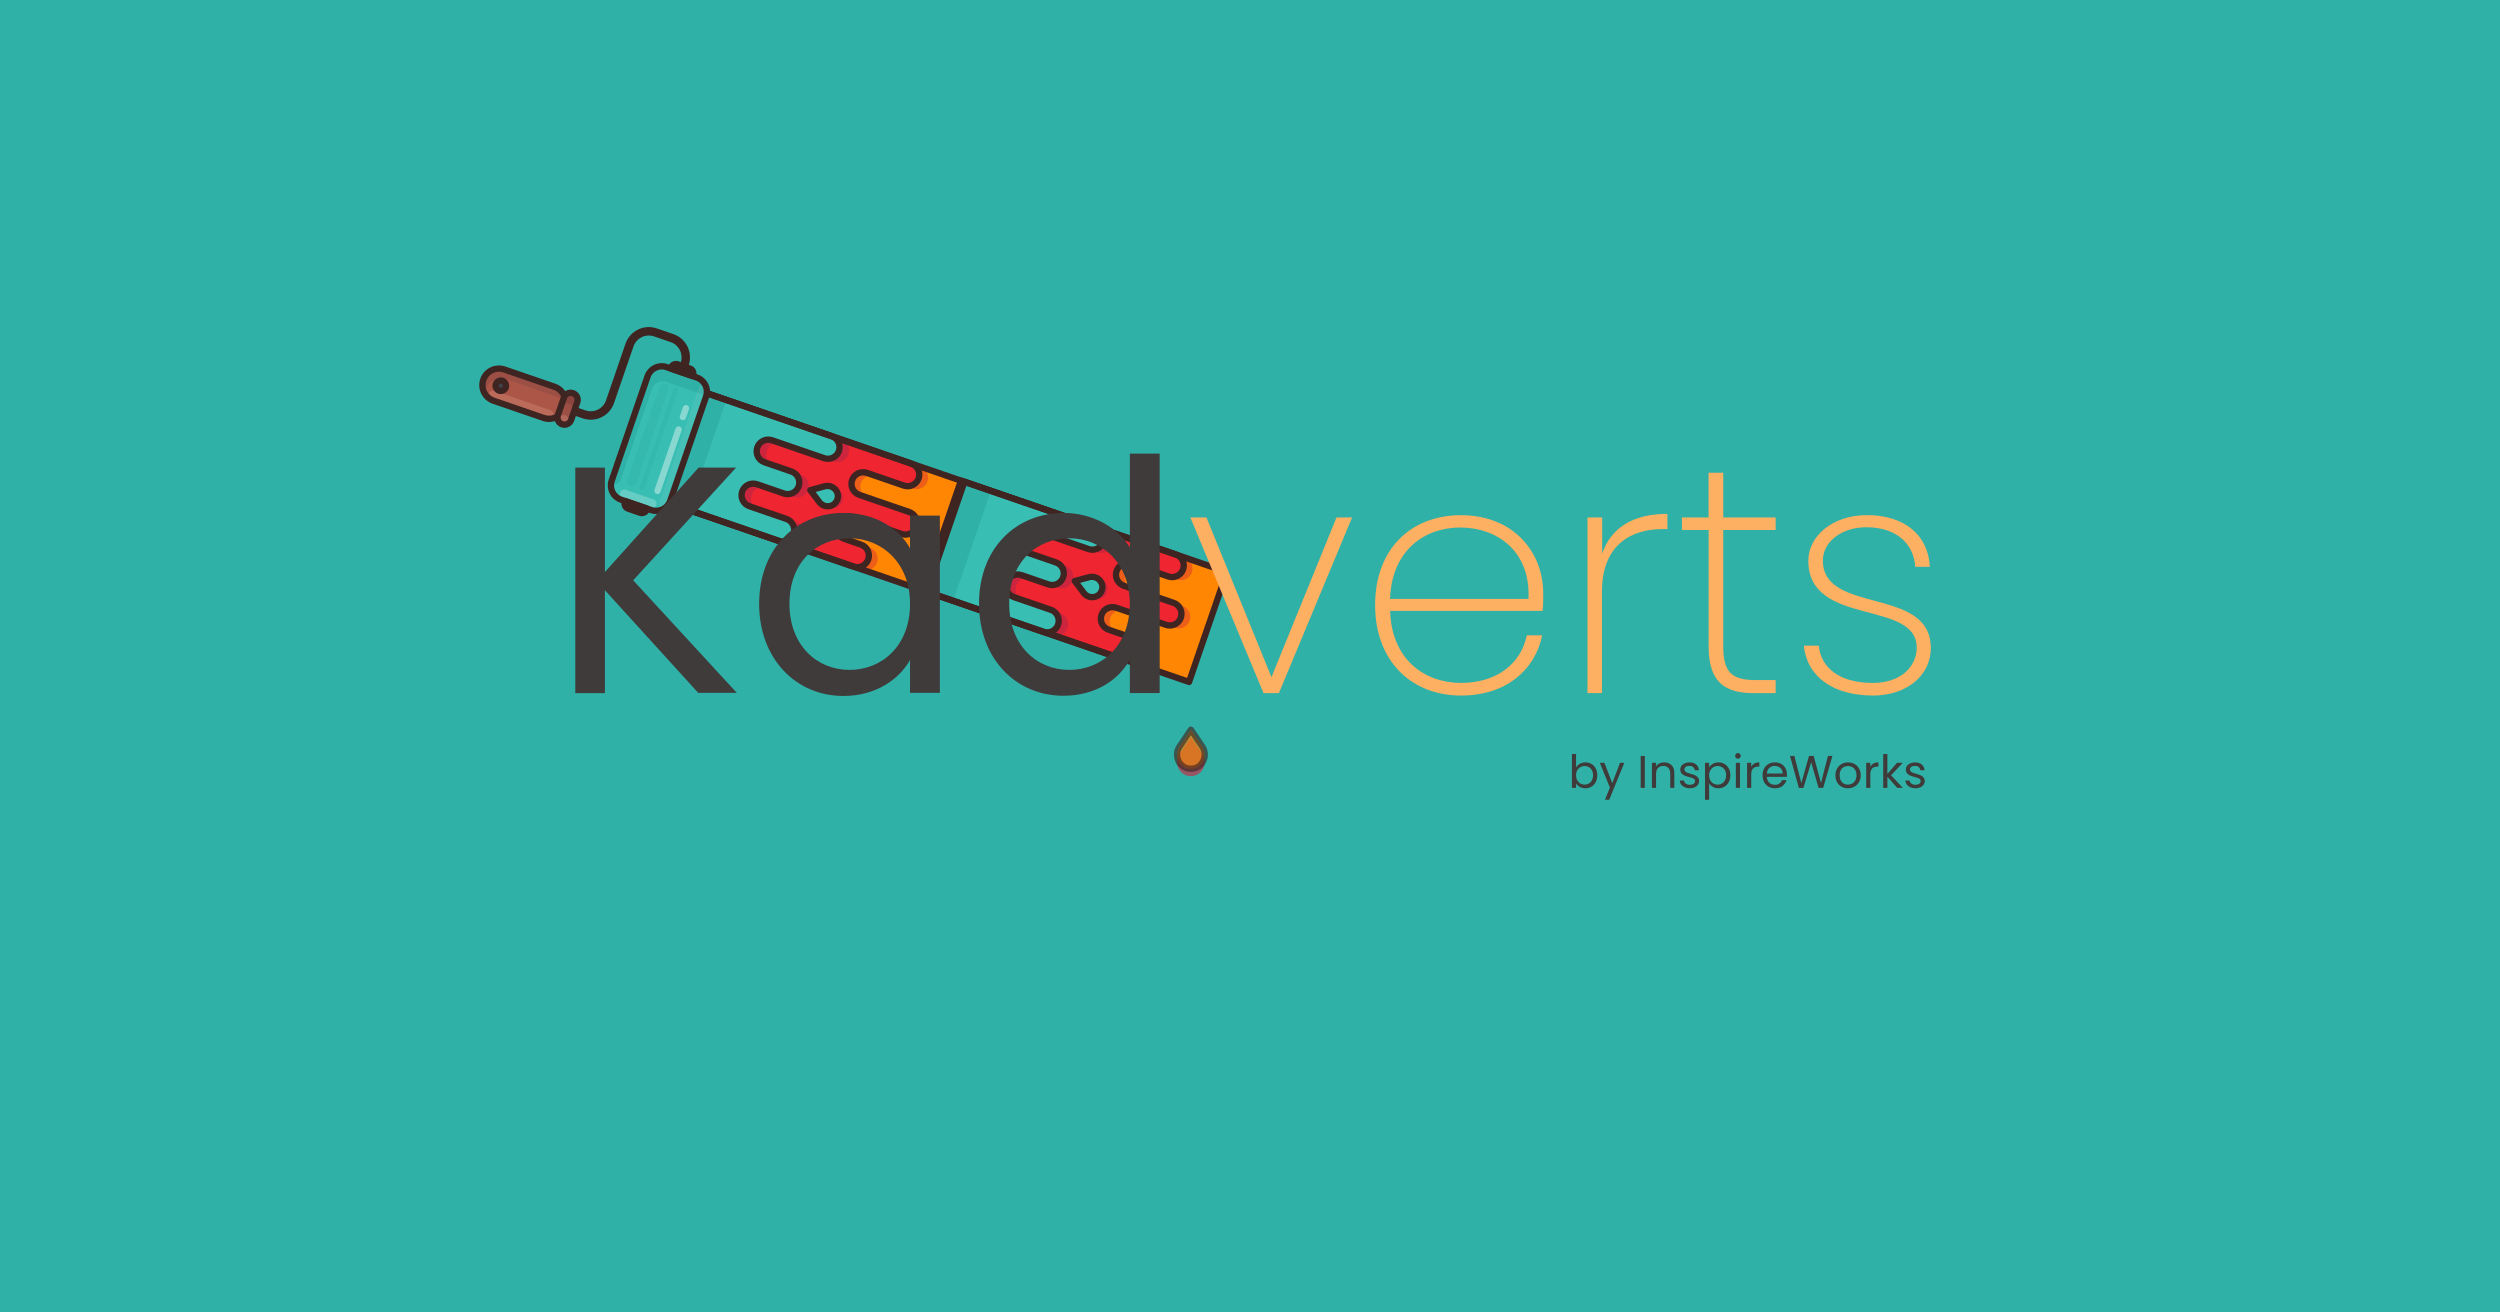 <svg width="2364" height="1241" viewBox="0 0 2364 1241" fill="none" xmlns="http://www.w3.org/2000/svg">
<rect width="2364" height="1241" fill="#30B1A7"/>
<g filter="url(#filter0_d)">
<path d="M909.997 450.973L874.257 554.886L626.113 469.538L661.853 365.625L909.997 450.973Z" fill="#FF8603"/>
<path d="M1160.11 536.918L1124.37 640.831L876.222 555.484L911.962 451.571L1160.11 536.918Z" fill="#FF8603"/>
<path d="M863.016 458.055L828.032 446.022C822.282 444.045 816.045 447.09 814.067 452.84C812.089 458.589 815.134 464.827 820.884 466.805L867.991 483.007C873.741 484.985 876.786 491.223 874.809 496.972C872.831 502.722 866.593 505.767 860.843 503.79L813.736 487.587C807.986 485.61 801.749 488.655 799.771 494.405C797.793 500.154 800.838 506.392 806.588 508.37L822.521 513.85C828.271 515.828 831.316 522.066 829.339 527.815C827.361 533.565 821.123 536.61 815.373 534.633L789.049 525.578L781.429 522.958L634.427 472.397L670.167 368.484L817.169 419.045L824.789 421.666L870.164 437.272C875.914 439.25 878.959 445.488 876.981 451.238C875.028 456.918 868.766 460.032 863.016 458.055Z" fill="#ED5F18"/>
<path d="M1113.12 544.001L1078.14 531.969C1072.39 529.991 1066.15 533.036 1064.17 538.786C1062.2 544.536 1065.24 550.774 1070.99 552.751L1118.1 568.953C1123.85 570.931 1126.89 577.169 1124.92 582.919C1122.94 588.668 1116.7 591.714 1110.95 589.736L1063.84 573.534C1058.09 571.556 1051.86 574.601 1049.88 580.351C1047.9 586.101 1050.95 592.339 1056.7 594.316L1072.63 599.796C1078.38 601.774 1081.42 608.012 1079.45 613.762C1077.47 619.512 1071.23 622.557 1065.48 620.579L1039.16 611.525L1031.54 608.904L884.534 558.343L920.274 454.431L1067.28 504.991L1074.9 507.612L1120.27 523.219C1126.02 525.196 1129.07 531.434 1127.09 537.184C1125.14 542.864 1118.87 545.979 1113.12 544.001Z" fill="#ED5F18"/>
<path d="M854.704 455.196L819.72 443.164C813.97 441.186 807.732 444.231 805.754 449.981C803.777 455.731 806.822 461.969 812.572 463.946L859.679 480.149C865.429 482.126 868.474 488.364 866.496 494.114C864.518 499.864 858.281 502.909 852.531 500.931L805.424 484.729C799.674 482.751 793.436 485.796 791.458 491.546C789.481 497.296 792.526 503.534 798.276 505.512L814.209 510.992C819.959 512.969 823.004 519.207 821.026 524.957C819.049 530.707 812.811 533.752 807.061 531.774L780.736 522.72L773.116 520.099L626.114 469.539L661.854 365.626L808.856 416.186L816.477 418.807L861.852 434.414C867.602 436.392 870.647 442.629 868.669 448.379C866.715 454.06 860.454 457.174 854.704 455.196Z" fill="#EF2531"/>
<path d="M1104.81 541.141L1069.83 529.108C1064.08 527.131 1057.84 530.176 1055.86 535.926C1053.88 541.675 1056.93 547.913 1062.68 549.891L1109.79 566.093C1115.54 568.071 1118.58 574.308 1116.6 580.058C1114.62 585.808 1108.39 588.853 1102.64 586.876L1055.53 570.673C1049.78 568.696 1043.54 571.741 1041.56 577.491C1039.59 583.24 1042.63 589.478 1048.38 591.456L1064.32 596.936C1070.07 598.914 1073.11 605.151 1071.13 610.901C1069.16 616.651 1062.92 619.696 1057.17 617.719L1030.84 608.664L1023.22 606.043L876.221 555.483L911.961 451.57L1058.96 502.131L1066.58 504.752L1111.96 520.358C1117.71 522.336 1120.75 528.574 1118.78 534.324C1116.82 540.004 1110.56 543.118 1104.81 541.141Z" fill="#EF2531"/>
<path d="M788.338 432.37L739.083 415.429C733.333 413.452 727.095 416.497 725.118 422.246C723.14 427.996 726.185 434.234 731.935 436.212L757.428 444.98C763.178 446.958 766.223 453.195 764.245 458.945C762.268 464.695 756.03 467.74 750.28 465.763L724.787 456.994C719.037 455.017 712.799 458.062 710.822 463.812C708.844 469.561 711.889 475.799 717.639 477.777L752.623 489.809C758.373 491.787 761.418 498.025 759.44 503.775C757.462 509.524 751.225 512.57 745.475 510.592L700.1 494.985L692.479 492.364L631.864 471.516L667.604 367.603L728.219 388.452L735.84 391.073L795.486 411.587C801.235 413.565 804.28 419.803 802.303 425.553C800.349 431.233 794.087 434.348 788.338 432.37Z" fill="#CC253D"/>
<path d="M1038.45 518.315L989.19 501.375C983.441 499.397 977.203 502.442 975.225 508.192C973.247 513.942 976.293 520.179 982.042 522.157L1007.54 530.925C1013.29 532.903 1016.33 539.141 1014.35 544.891C1012.38 550.64 1006.14 553.685 1000.39 551.708L974.894 542.94C969.144 540.962 962.907 544.007 960.929 549.757C958.951 555.507 961.996 561.745 967.746 563.722L1002.73 575.755C1008.48 577.732 1011.53 583.97 1009.55 589.72C1007.57 595.47 1001.33 598.515 995.582 596.537L950.207 580.931L942.587 578.31L881.971 557.461L917.711 453.549L978.327 474.397L985.947 477.018L1045.59 497.533C1051.34 499.51 1054.39 505.748 1052.41 511.498C1050.46 517.179 1044.19 520.293 1038.45 518.315Z" fill="#CC253D"/>
<path d="M854.704 455.196L819.72 443.164C813.97 441.186 807.732 444.231 805.754 449.981C803.777 455.731 806.822 461.969 812.572 463.946L859.679 480.149C865.429 482.126 868.474 488.364 866.496 494.114C864.518 499.864 858.281 502.909 852.531 500.931L805.424 484.729C799.674 482.751 793.436 485.796 791.458 491.546C789.481 497.296 792.526 503.534 798.276 505.512L814.209 510.992C819.959 512.969 823.004 519.207 821.026 524.957C819.049 530.707 812.811 533.752 807.061 531.774L780.736 522.72L773.116 520.099L626.114 469.539L661.854 365.626L808.856 416.186L816.477 418.807L861.852 434.414C867.602 436.392 870.647 442.629 868.669 448.379C866.715 454.06 860.454 457.174 854.704 455.196Z" stroke="#3F2522" stroke-width="6" stroke-miterlimit="10" stroke-linecap="round" stroke-linejoin="round"/>
<path d="M1104.81 541.141L1069.83 529.108C1064.08 527.131 1057.84 530.176 1055.86 535.926C1053.88 541.675 1056.93 547.913 1062.68 549.891L1109.79 566.093C1115.54 568.071 1118.58 574.308 1116.6 580.058C1114.62 585.808 1108.39 588.853 1102.64 586.876L1055.53 570.673C1049.78 568.696 1043.54 571.741 1041.56 577.491C1039.59 583.24 1042.63 589.478 1048.38 591.456L1064.32 596.936C1070.07 598.914 1073.11 605.151 1071.13 610.901C1069.16 616.651 1062.92 619.696 1057.17 617.719L1030.84 608.664L1023.22 606.043L876.221 555.483L911.961 451.57L1058.96 502.131L1066.58 504.752L1111.96 520.358C1117.71 522.336 1120.75 528.574 1118.78 534.324C1116.82 540.004 1110.56 543.118 1104.81 541.141Z" stroke="#3F2522" stroke-width="6" stroke-miterlimit="10" stroke-linecap="round" stroke-linejoin="round"/>
<path d="M779.333 429.272L730.078 412.332C724.328 410.354 718.09 413.399 716.113 419.149C714.135 424.899 717.18 431.136 722.93 433.114L748.423 441.882C754.173 443.86 757.218 450.098 755.241 455.848C753.263 461.597 747.025 464.642 741.275 462.665L715.782 453.897C710.032 451.919 703.794 454.964 701.817 460.714C699.839 466.464 702.884 472.702 708.634 474.679L743.618 486.712C749.368 488.689 752.413 494.927 750.435 500.677C748.458 506.427 742.22 509.472 736.47 507.494L691.095 491.888L683.474 489.267L622.859 468.418L658.599 364.506L719.215 385.354L726.835 387.975L786.481 408.49C792.231 410.467 795.276 416.705 793.298 422.455C791.344 428.136 785.083 431.25 779.333 429.272Z" fill="#38BEB3"/>
<path d="M1029.44 515.218L980.185 498.277C974.435 496.299 968.197 499.344 966.219 505.094C964.242 510.844 967.287 517.082 973.036 519.059L998.53 527.828C1004.28 529.805 1007.32 536.043 1005.35 541.793C1003.37 547.543 997.132 550.588 991.382 548.61L965.888 539.842C960.139 537.864 953.901 540.909 951.923 546.659C949.946 552.409 952.991 558.647 958.74 560.624L993.724 572.657C999.474 574.635 1002.52 580.872 1000.54 586.622C998.564 592.372 992.326 595.417 986.576 593.44L941.201 577.833L933.581 575.212L872.965 554.364L908.705 450.451L969.321 471.299L976.941 473.92L1036.59 494.435C1042.34 496.413 1045.38 502.651 1043.4 508.4C1041.45 514.081 1035.19 517.195 1029.44 515.218Z" fill="#38BEB3"/>
<path opacity="0.14" d="M686.932 374.251L651.191 478.164L626.114 469.539L661.854 365.626L686.932 374.251Z" fill="#026060"/>
<path opacity="0.14" d="M937.039 460.197L901.299 564.109L876.221 555.484L911.961 451.571L937.039 460.197Z" fill="#026060"/>
<path d="M779.333 429.272L730.078 412.332C724.328 410.354 718.09 413.399 716.113 419.149C714.135 424.899 717.18 431.136 722.93 433.114L748.423 441.882C754.173 443.86 757.218 450.098 755.241 455.848C753.263 461.597 747.025 464.642 741.275 462.665L715.782 453.897C710.032 451.919 703.794 454.964 701.817 460.714C699.839 466.464 702.884 472.702 708.634 474.679L743.618 486.712C749.368 488.689 752.413 494.927 750.435 500.677C748.458 506.427 742.22 509.472 736.47 507.494L691.095 491.888L683.474 489.267L622.859 468.418L658.599 364.506L719.215 385.354L726.835 387.975L786.481 408.49C792.231 410.467 795.276 416.705 793.298 422.455C791.344 428.136 785.083 431.25 779.333 429.272Z" stroke="#3F2522" stroke-width="6" stroke-miterlimit="10" stroke-linecap="round" stroke-linejoin="round"/>
<path d="M1029.44 515.218L980.185 498.277C974.435 496.299 968.197 499.344 966.219 505.094C964.242 510.844 967.287 517.082 973.036 519.059L998.53 527.828C1004.28 529.805 1007.32 536.043 1005.35 541.793C1003.37 547.543 997.132 550.588 991.382 548.61L965.888 539.842C960.139 537.864 953.901 540.909 951.923 546.659C949.946 552.409 952.991 558.647 958.74 560.624L993.724 572.657C999.474 574.635 1002.52 580.872 1000.54 586.622C998.564 592.372 992.326 595.417 986.576 593.44L941.201 577.833L933.581 575.212L872.965 554.364L908.705 450.451L969.321 471.299L976.941 473.92L1036.59 494.435C1042.34 496.413 1045.38 502.651 1043.4 508.4C1041.45 514.081 1035.19 517.195 1029.44 515.218Z" stroke="#3F2522" stroke-width="6" stroke-miterlimit="10" stroke-linecap="round" stroke-linejoin="round"/>
<path d="M909.997 450.973L874.257 554.886L626.113 469.538L661.853 365.625L909.997 450.973Z" stroke="#3F2522" stroke-width="6" stroke-miterlimit="10" stroke-linecap="round" stroke-linejoin="round"/>
<path d="M1158.15 542.592L1124.37 640.831L876.222 555.484L911.962 451.571L1154.43 534.967C1157.57 536.045 1159.23 539.459 1158.15 542.592Z" stroke="#3F2522" stroke-width="6" stroke-miterlimit="10" stroke-linecap="round" stroke-linejoin="round"/>
<path d="M537.306 382.672L552.339 387.843C562.384 391.298 573.37 385.935 576.825 375.89L595.267 322.271C598.722 312.226 609.708 306.863 619.753 310.318L635.478 315.727C645.523 319.182 650.886 330.168 647.431 340.212L641.784 356.631" stroke="#3F2522" stroke-width="8" stroke-miterlimit="10" stroke-linecap="round" stroke-linejoin="round"/>
<path d="M612.361 351.857L578.431 450.504C575.882 457.917 579.86 465.947 587.203 468.473L615.813 478.314C623.226 480.863 631.257 476.885 633.782 469.542L667.688 370.963C670.237 363.551 666.259 355.52 658.916 352.995L630.306 343.154C622.986 340.559 614.886 344.513 612.361 351.857Z" fill="#38BEB3"/>
<path opacity="0.23" d="M586.316 461.815C585.554 464.032 586.736 466.453 588.952 467.215L615.277 476.269C617.494 477.032 619.914 475.85 620.677 473.633C621.439 471.417 620.258 468.996 618.041 468.234L591.716 459.179C589.523 458.348 587.103 459.529 586.316 461.815Z" fill="white"/>
<path opacity="0.05" d="M623.597 361.532L593.218 449.858C592.408 452.213 593.681 454.82 596.036 455.63C598.391 456.44 600.998 455.168 601.808 452.812L632.187 364.487C632.998 362.131 631.725 359.524 629.37 358.714C627.014 357.904 624.407 359.177 623.597 361.532Z" fill="#026060"/>
<path opacity="0.05" d="M636.875 363.697L605.042 456.248C604.637 457.426 605.273 458.729 606.451 459.134C607.629 459.539 608.932 458.903 609.337 457.726L641.194 365.105C641.599 363.927 640.962 362.624 639.785 362.219C638.514 361.859 637.28 362.519 636.875 363.697Z" fill="#026060"/>
<path opacity="0.14" d="M667.781 370.917L667.519 371.679C666.028 370.159 664.209 368.914 661.992 368.151L630.057 357.167C624.515 355.261 618.394 358.191 616.464 363.803L587.061 449.288C585.656 453.375 581.187 455.557 577.099 454.151L612.268 351.901C614.817 344.489 622.893 340.604 630.236 343.129L658.847 352.97C666.422 355.498 670.307 363.574 667.781 370.917Z" fill="#026060"/>
<path opacity="0.15" d="M660.653 362.811L623.245 471.573C622.554 473.582 623.6 475.723 625.609 476.414C627.618 477.105 629.759 476.06 630.45 474.051L667.858 365.289C668.549 363.28 667.504 361.139 665.495 360.448C663.486 359.757 661.344 360.802 660.653 362.811Z" fill="#92D3D1"/>
<path d="M612.361 351.857L578.431 450.504C575.882 457.917 579.86 465.947 587.203 468.473L615.813 478.314C623.226 480.863 631.257 476.885 633.782 469.542L667.688 370.963C670.237 363.551 666.259 355.52 658.916 352.995L630.306 343.154C622.986 340.559 614.886 344.513 612.361 351.857Z" stroke="#3F2522" stroke-width="6" stroke-miterlimit="10" stroke-linecap="round" stroke-linejoin="round"/>
<path d="M457.017 355.057C454.229 363.163 458.523 372.077 466.697 374.888L514.081 391.186C522.187 393.973 531.1 389.68 533.912 381.505C536.7 373.4 532.406 364.486 524.232 361.674L476.847 345.377C468.649 342.635 459.804 346.952 457.017 355.057Z" fill="#AB5647"/>
<path opacity="0.21" d="M462.453 368.084C461.738 370.162 462.829 372.396 464.907 373.111L518.041 391.386C520.12 392.101 522.354 391.01 523.069 388.932C523.784 386.854 522.693 384.619 520.615 383.904L467.481 365.629C465.402 364.915 463.168 366.005 462.453 368.084Z" fill="#FFBBA6"/>
<path d="M534.644 377.574C532.796 374.614 529.993 372.178 526.46 370.963L479.076 354.665C470.97 351.877 462.056 356.171 459.245 364.346C458.792 365.662 458.571 366.98 458.443 368.253C456.116 364.432 455.444 359.63 457.017 355.058C459.804 346.952 468.673 342.565 476.847 345.377L524.231 361.675C530.997 364.079 535.15 370.698 534.644 377.574Z" fill="#9B4F45"/>
<path d="M457.017 355.057C454.229 363.163 458.523 372.077 466.697 374.888L514.081 391.186C522.187 393.973 531.1 389.68 533.912 381.505C536.7 373.4 532.406 364.486 524.232 361.674L476.847 345.377C468.649 342.635 459.804 346.952 457.017 355.057Z" stroke="#3F2522" stroke-width="6" stroke-miterlimit="10" stroke-linecap="round" stroke-linejoin="round"/>
<path d="M533.262 371.907L527.472 388.741C526.281 392.205 528.144 396.022 531.608 397.214C535.072 398.405 538.889 396.542 540.08 393.078L545.87 376.244C547.062 372.78 545.198 368.963 541.734 367.772C538.271 366.58 534.454 368.444 533.262 371.907Z" fill="#9B4F45"/>
<path opacity="0.21" d="M528.86 391.465C529.676 389.093 532.26 387.832 534.632 388.647C537.004 389.463 538.266 392.048 537.45 394.42C536.634 396.792 534.05 398.053 531.678 397.238C529.305 396.422 528.044 393.837 528.86 391.465Z" fill="#FFBBA6"/>
<path d="M545.939 376.268L542.532 386.175C543.724 382.711 541.86 378.894 538.396 377.703C534.933 376.511 531.116 378.375 529.924 381.838L533.331 371.932C534.523 368.468 538.34 366.605 541.804 367.796C545.267 368.988 547.131 372.805 545.939 376.268Z" fill="#8C443E"/>
<path d="M533.262 371.907L527.472 388.741C526.281 392.205 528.144 396.022 531.608 397.214C535.072 398.405 538.889 396.542 540.08 393.078L545.87 376.244C547.062 372.78 545.198 368.963 541.734 367.772C538.271 366.58 534.454 368.444 533.262 371.907Z" stroke="#3F2522" stroke-width="6" stroke-miterlimit="10" stroke-linecap="round" stroke-linejoin="round"/>
<path d="M591.152 469.83L590.866 470.662C589.961 473.294 591.393 476.111 593.957 476.993L605.318 480.9C607.95 481.806 610.767 480.373 611.649 477.81L611.934 476.978L591.152 469.83Z" stroke="#3F2522" stroke-width="6" stroke-miterlimit="10" stroke-linecap="round" stroke-linejoin="round"/>
<path d="M591.152 469.83L590.866 470.662C589.961 473.294 591.393 476.111 593.957 476.993L605.318 480.9C607.95 481.806 610.767 480.373 611.649 477.81L611.934 476.978L591.152 469.83Z" fill="#3F2522"/>
<path d="M634.278 344.443L634.564 343.611C635.469 340.979 638.332 339.639 640.895 340.521L652.256 344.429C654.888 345.334 656.228 348.196 655.346 350.76L655.061 351.591L634.278 344.443Z" stroke="#3F2522" stroke-width="6" stroke-miterlimit="10" stroke-linecap="round" stroke-linejoin="round"/>
<path d="M634.278 344.443L634.564 343.611C635.469 340.979 638.332 339.639 640.895 340.521L652.256 344.429C654.888 345.334 656.228 348.196 655.346 350.76L655.061 351.591L634.278 344.443Z" fill="#3F2522"/>
<path d="M771.083 461.142L779.593 472.436C784.054 478.386 793.492 477.526 796.407 470.627C796.478 470.419 796.574 470.142 796.645 469.934C796.717 469.726 796.812 469.449 796.883 469.241C798.805 462.078 791.963 455.618 784.74 457.473L771.083 461.142Z" fill="#CC253D"/>
<path d="M1021.19 547.087L1029.7 558.381C1034.16 564.331 1043.6 563.471 1046.51 556.572C1046.58 556.364 1046.68 556.087 1046.75 555.879C1046.82 555.672 1046.92 555.394 1046.99 555.187C1048.91 548.023 1042.07 541.564 1034.85 543.418L1021.19 547.087Z" fill="#CC253D"/>
<path d="M766.233 459.473L774.744 470.767C779.205 476.717 788.642 475.857 791.557 468.958C791.629 468.75 791.724 468.473 791.796 468.265C791.867 468.057 791.962 467.78 792.034 467.572C793.955 460.409 787.113 453.95 779.89 455.804L766.233 459.473Z" fill="#38BEB3"/>
<path d="M1016.34 545.418L1024.85 556.712C1029.31 562.663 1038.75 561.803 1041.66 554.903C1041.74 554.695 1041.83 554.418 1041.9 554.21C1041.97 554.003 1042.07 553.726 1042.14 553.518C1044.06 546.354 1037.22 539.895 1030 541.749L1016.34 545.418Z" fill="#38BEB3"/>
<path d="M766.233 459.473L774.744 470.767C779.205 476.717 788.642 475.857 791.557 468.958C791.629 468.75 791.724 468.473 791.796 468.265C791.867 468.057 791.962 467.78 792.034 467.572C793.955 460.409 787.113 453.95 779.89 455.804L766.233 459.473Z" stroke="#3F2522" stroke-width="6" stroke-miterlimit="10" stroke-linecap="round" stroke-linejoin="round"/>
<path d="M1016.34 545.418L1024.85 556.712C1029.31 562.663 1038.75 561.803 1041.66 554.903C1041.74 554.695 1041.83 554.418 1041.9 554.21C1041.97 554.003 1042.07 553.726 1042.14 553.518C1044.06 546.354 1037.22 539.895 1030 541.749L1016.34 545.418Z" stroke="#3F2522" stroke-width="6" stroke-miterlimit="10" stroke-linecap="round" stroke-linejoin="round"/>
<path opacity="0.4" d="M621.755 460.137L641.698 402.153" stroke="white" stroke-width="6" stroke-miterlimit="10" stroke-linecap="round" stroke-linejoin="round"/>
<path opacity="0.4" d="M645.772 390.308L648.632 381.995" stroke="white" stroke-width="6" stroke-miterlimit="10" stroke-linecap="round" stroke-linejoin="round"/>
<path d="M468.932 359.156C469.813 356.593 472.606 355.229 475.17 356.111C477.733 356.993 479.096 359.785 478.215 362.349C477.333 364.912 474.54 366.276 471.977 365.394C469.413 364.512 468.05 361.719 468.932 359.156Z" fill="#3E454F"/>
<path d="M468.932 359.156C469.813 356.593 472.606 355.229 475.17 356.111C477.733 356.993 479.096 359.785 478.215 362.349C477.333 364.912 474.54 366.276 471.977 365.394C469.413 364.512 468.05 361.719 468.932 359.156Z" stroke="#3F2522" stroke-width="6" stroke-miterlimit="10" stroke-linecap="round" stroke-linejoin="round"/>
</g>
<g filter="url(#filter1_d)">
<path d="M1615.62 497.177H1590.44V485.317H1615.62V443.035H1629.49V485.317H1679.06V497.177H1629.49V607.003C1629.49 632.064 1637.8 639.1 1660.24 639.1H1679.06V651.43H1658.16C1629.56 651.43 1615.69 639.77 1615.69 607.07V497.177H1615.62Z" fill="#FEB062"/>
</g>
<g filter="url(#filter2_d)">
<path d="M1006.02 481.029C1032.48 481.029 1056.87 494.43 1068.39 513.729V424.943H1096.59V651.363H1068.39V619.735C1058.14 638.43 1036.37 653.909 1005.62 653.909C960.337 653.909 925.771 618.663 925.771 566.799C925.704 514.6 960.538 481.029 1006.02 481.029ZM1011.11 505.018C980.367 505.018 954.308 527.331 954.308 566.799C954.308 606.334 980.367 629.451 1011.11 629.451C1041.86 629.451 1068.32 606.535 1068.32 567C1068.39 528.403 1041.93 505.018 1011.11 505.018Z" fill="#3F3B3B"/>
</g>
<g filter="url(#filter3_d)">
<path d="M572.001 554.135V651.43H544V438.145H572.001V536.914L660.628 438.145H696.065L598.73 544.754L696.735 651.162H660.226L572.001 554.135Z" fill="#3F3B3B"/>
</g>
<g filter="url(#filter4_d)">
<path d="M797.754 481.029C829.172 481.029 850.742 496.977 860.523 514.399V483.576H888.725V651.162H860.523V620.138C850.273 638.163 828.502 654.111 797.486 654.111C752.603 654.111 717.836 618.864 717.836 567C717.903 514.6 752.469 481.029 797.754 481.029ZM803.314 505.018C772.566 505.018 746.507 527.332 746.507 566.799C746.507 606.334 772.566 629.452 803.314 629.452C834.062 629.452 860.523 606.535 860.523 567C860.59 528.404 834.062 505.018 803.314 505.018Z" fill="#3F3B3B"/>
</g>
<g filter="url(#filter5_d)">
<path d="M1140.81 485.317L1202.3 636.353L1263.8 485.317H1278.53L1209.33 651.43H1194.8L1125.6 485.317H1140.81Z" fill="#FEB062"/>
</g>
<g filter="url(#filter6_d)">
<path d="M1381.5 653.708C1334.74 653.708 1300.31 621.209 1300.31 568.139C1300.31 515.27 1334.07 483.173 1381.5 483.173C1431.67 483.173 1459.27 518.62 1459.27 557.083C1459.27 564.52 1459.27 568.139 1458.67 573.633H1314.51C1315.78 619.735 1347.2 641.78 1381.56 641.78C1414.46 641.78 1438.17 624.358 1443.73 596.751H1458.27C1451.57 629.518 1424.24 653.708 1381.5 653.708ZM1314.44 562.376H1445.34C1447.48 516.275 1414.79 494.832 1381.03 494.832C1347.13 494.631 1315.92 516.476 1314.44 562.376Z" fill="#FEB062"/>
</g>
<g filter="url(#filter7_d)">
<path d="M1515.01 651.363H1501.14V485.318H1515.01V519.492C1523.31 495.302 1543.81 481.9 1576.7 481.9V496.307H1572.01C1543.41 496.307 1514.81 510.312 1514.81 555.542V651.363H1515.01Z" fill="#FEB062"/>
</g>
<g filter="url(#filter8_d)">
<path d="M1771.31 653.708C1734.8 653.708 1708.94 637.157 1705.72 606.535H1719.79C1721.94 627.575 1739.42 641.781 1771.04 641.781C1797.1 641.781 1812.44 626.503 1812.44 608.411C1812.44 562.511 1709.94 589.113 1709.94 526.192C1709.94 503.075 1732.79 483.106 1765.28 483.106C1800.11 483.106 1823.16 501.132 1824.9 531.955H1811.03C1809.76 511.116 1794.35 494.565 1764.88 494.565C1740.56 494.565 1723.68 509.038 1723.68 525.991C1723.68 577.386 1825.17 550.181 1825.77 608.21C1826.17 634.41 1803.13 653.708 1771.31 653.708Z" fill="#FEB062"/>
</g>
<path d="M1490.33 725.708C1491.14 724.293 1492.32 723.138 1493.87 722.243C1495.43 721.347 1497.2 720.9 1499.18 720.9C1501.31 720.9 1503.23 721.405 1504.93 722.416C1506.62 723.427 1507.96 724.856 1508.94 726.704C1509.92 728.523 1510.41 730.646 1510.41 733.072C1510.41 735.468 1509.92 737.605 1508.94 739.482C1507.96 741.359 1506.61 742.818 1504.88 743.857C1503.18 744.897 1501.28 745.416 1499.18 745.416C1497.14 745.416 1495.34 744.969 1493.79 744.074C1492.26 743.179 1491.11 742.038 1490.33 740.652V745.027H1486.4V712.973H1490.33V725.708ZM1506.39 733.072C1506.39 731.281 1506.03 729.722 1505.31 728.393C1504.6 727.065 1503.62 726.054 1502.38 725.361C1501.17 724.668 1499.83 724.322 1498.36 724.322C1496.92 724.322 1495.59 724.683 1494.35 725.405C1493.14 726.098 1492.16 727.123 1491.41 728.48C1490.69 729.808 1490.33 731.353 1490.33 733.115C1490.33 734.905 1490.69 736.479 1491.41 737.836C1492.16 739.165 1493.14 740.19 1494.35 740.912C1495.59 741.605 1496.92 741.951 1498.36 741.951C1499.83 741.951 1501.17 741.605 1502.38 740.912C1503.62 740.19 1504.6 739.165 1505.31 737.836C1506.03 736.479 1506.39 734.891 1506.39 733.072Z" fill="#3F3B3B"/>
<path d="M1535.96 721.29L1521.71 756.202H1517.65L1522.32 744.767L1512.78 721.29H1517.14L1524.56 740.522L1531.9 721.29H1535.96Z" fill="#3F3B3B"/>
<path d="M1555.35 714.836V745.027H1551.42V714.836H1555.35Z" fill="#3F3B3B"/>
<path d="M1573.58 720.857C1576.46 720.857 1578.79 721.737 1580.57 723.499C1582.36 725.231 1583.25 727.744 1583.25 731.036V745.027H1579.37V731.599C1579.37 729.231 1578.78 727.426 1577.6 726.184C1576.42 724.914 1574.8 724.278 1572.76 724.278C1570.69 724.278 1569.03 724.928 1567.79 726.228C1566.58 727.527 1565.98 729.419 1565.98 731.902V745.027H1562.05V721.29H1565.98V724.668C1566.76 723.455 1567.81 722.517 1569.13 721.853C1570.49 721.189 1571.97 720.857 1573.58 720.857Z" fill="#3F3B3B"/>
<path d="M1598.05 745.416C1596.23 745.416 1594.61 745.113 1593.17 744.507C1591.73 743.872 1590.59 743.005 1589.76 741.908C1588.92 740.782 1588.46 739.497 1588.37 738.053H1592.43C1592.55 739.237 1593.1 740.204 1594.07 740.955C1595.08 741.706 1596.39 742.081 1598 742.081C1599.5 742.081 1600.68 741.749 1601.54 741.085C1602.41 740.421 1602.84 739.583 1602.84 738.573C1602.84 737.533 1602.38 736.768 1601.46 736.277C1600.54 735.757 1599.11 735.252 1597.18 734.761C1595.43 734.299 1593.99 733.837 1592.87 733.375C1591.77 732.884 1590.82 732.176 1590.02 731.252C1589.24 730.299 1588.85 729.058 1588.85 727.527C1588.85 726.314 1589.21 725.203 1589.93 724.192C1590.65 723.181 1591.67 722.387 1593 721.809C1594.32 721.203 1595.83 720.9 1597.53 720.9C1600.15 720.9 1602.26 721.564 1603.88 722.892C1605.49 724.221 1606.35 726.04 1606.47 728.35H1602.54C1602.45 727.108 1601.95 726.112 1601.03 725.361C1600.13 724.611 1598.93 724.235 1597.4 724.235C1595.99 724.235 1594.87 724.538 1594.03 725.145C1593.2 725.751 1592.78 726.545 1592.78 727.527C1592.78 728.307 1593.02 728.957 1593.51 729.476C1594.03 729.967 1594.66 730.372 1595.41 730.689C1596.19 730.978 1597.26 731.31 1598.61 731.685C1600.31 732.147 1601.69 732.61 1602.75 733.072C1603.82 733.505 1604.73 734.169 1605.47 735.064C1606.25 735.959 1606.65 737.129 1606.68 738.573C1606.68 739.872 1606.32 741.042 1605.6 742.081C1604.88 743.121 1603.86 743.944 1602.54 744.55C1601.24 745.128 1599.75 745.416 1598.05 745.416Z" fill="#3F3B3B"/>
<path d="M1616.16 725.665C1616.94 724.307 1618.09 723.181 1619.61 722.286C1621.17 721.362 1622.97 720.9 1625.01 720.9C1627.11 720.9 1629.01 721.405 1630.71 722.416C1632.44 723.427 1633.79 724.856 1634.77 726.704C1635.75 728.523 1636.24 730.646 1636.24 733.072C1636.24 735.468 1635.75 737.605 1634.77 739.482C1633.79 741.359 1632.44 742.818 1630.71 743.857C1629.01 744.897 1627.11 745.416 1625.01 745.416C1623 745.416 1621.21 744.969 1619.66 744.074C1618.13 743.15 1616.97 742.009 1616.16 740.652V756.289H1612.23V721.29H1616.16V725.665ZM1632.22 733.072C1632.22 731.281 1631.86 729.722 1631.14 728.393C1630.42 727.065 1629.44 726.054 1628.21 725.361C1627 724.668 1625.66 724.322 1624.19 724.322C1622.75 724.322 1621.41 724.683 1620.17 725.405C1618.97 726.098 1617.99 727.123 1617.24 728.48C1616.52 729.808 1616.16 731.353 1616.16 733.115C1616.16 734.905 1616.52 736.479 1617.24 737.836C1617.99 739.165 1618.97 740.19 1620.17 740.912C1621.41 741.605 1622.75 741.951 1624.19 741.951C1625.66 741.951 1627 741.605 1628.21 740.912C1629.44 740.19 1630.42 739.165 1631.14 737.836C1631.86 736.479 1632.22 734.891 1632.22 733.072Z" fill="#3F3B3B"/>
<path d="M1643.44 717.435C1642.69 717.435 1642.06 717.175 1641.54 716.655C1641.02 716.135 1640.76 715.5 1640.76 714.749C1640.76 713.998 1641.02 713.363 1641.54 712.843C1642.06 712.323 1642.69 712.063 1643.44 712.063C1644.16 712.063 1644.76 712.323 1645.25 712.843C1645.77 713.363 1646.03 713.998 1646.03 714.749C1646.03 715.5 1645.77 716.135 1645.25 716.655C1644.76 717.175 1644.16 717.435 1643.44 717.435ZM1645.34 721.29V745.027H1641.41V721.29H1645.34Z" fill="#3F3B3B"/>
<path d="M1655.97 725.145C1656.66 723.788 1657.63 722.734 1658.9 721.983C1660.2 721.232 1661.77 720.857 1663.61 720.857V724.928H1662.57C1658.17 724.928 1655.97 727.325 1655.97 732.119V745.027H1652.04V721.29H1655.97V725.145Z" fill="#3F3B3B"/>
<path d="M1689.73 732.249C1689.73 732.999 1689.69 733.793 1689.6 734.631H1670.69C1670.84 736.97 1671.63 738.804 1673.07 740.132C1674.53 741.431 1676.3 742.081 1678.38 742.081C1680.08 742.081 1681.49 741.691 1682.61 740.912C1683.76 740.103 1684.57 739.035 1685.03 737.706H1689.26C1688.63 739.988 1687.36 741.85 1685.46 743.294C1683.56 744.709 1681.2 745.416 1678.38 745.416C1676.13 745.416 1674.12 744.911 1672.33 743.9C1670.58 742.89 1669.19 741.46 1668.19 739.612C1667.18 737.735 1666.68 735.569 1666.68 733.115C1666.68 730.66 1667.17 728.509 1668.14 726.661C1669.12 724.813 1670.49 723.398 1672.25 722.416C1674.03 721.405 1676.07 720.9 1678.38 720.9C1680.62 720.9 1682.61 721.391 1684.34 722.373C1686.06 723.354 1687.39 724.712 1688.31 726.444C1689.26 728.148 1689.73 730.083 1689.73 732.249ZM1685.67 731.426C1685.67 729.924 1685.34 728.639 1684.68 727.57C1684.02 726.473 1683.11 725.65 1681.96 725.101C1680.84 724.524 1679.59 724.235 1678.2 724.235C1676.22 724.235 1674.52 724.87 1673.11 726.141C1671.73 727.412 1670.94 729.173 1670.73 731.426H1685.67Z" fill="#3F3B3B"/>
<path d="M1732.75 714.836L1724.02 745.027H1719.62L1712.62 720.727L1705.37 745.027L1701.01 745.07L1692.59 714.836H1696.78L1703.34 740.435L1710.59 714.836H1715L1721.91 740.349L1728.51 714.836H1732.75Z" fill="#3F3B3B"/>
<path d="M1747.37 745.416C1745.15 745.416 1743.13 744.911 1741.32 743.9C1739.54 742.89 1738.12 741.46 1737.09 739.612C1736.08 737.735 1735.58 735.569 1735.58 733.115C1735.58 730.689 1736.1 728.552 1737.13 726.704C1738.2 724.827 1739.64 723.398 1741.45 722.416C1743.26 721.405 1745.29 720.9 1747.54 720.9C1749.78 720.9 1751.81 721.405 1753.63 722.416C1755.44 723.398 1756.86 724.813 1757.9 726.661C1758.97 728.509 1759.5 730.66 1759.5 733.115C1759.5 735.569 1758.95 737.735 1757.86 739.612C1756.79 741.46 1755.34 742.89 1753.5 743.9C1751.65 744.911 1749.61 745.416 1747.37 745.416ZM1747.37 741.951C1748.78 741.951 1750.1 741.619 1751.34 740.955C1752.58 740.291 1753.57 739.295 1754.32 737.966C1755.09 736.638 1755.48 735.021 1755.48 733.115C1755.48 731.209 1755.11 729.592 1754.36 728.264C1753.61 726.935 1752.63 725.953 1751.42 725.318C1750.22 724.654 1748.91 724.322 1747.49 724.322C1746.06 724.322 1744.73 724.654 1743.52 725.318C1742.34 725.953 1741.39 726.935 1740.67 728.264C1739.95 729.592 1739.59 731.209 1739.59 733.115C1739.59 735.05 1739.94 736.681 1740.63 738.01C1741.35 739.338 1742.3 740.334 1743.48 740.998C1744.66 741.634 1745.95 741.951 1747.37 741.951Z" fill="#3F3B3B"/>
<path d="M1768.59 725.145C1769.29 723.788 1770.26 722.734 1771.53 721.983C1772.83 721.232 1774.39 720.857 1776.24 720.857V724.928H1775.2C1770.8 724.928 1768.59 727.325 1768.59 732.119V745.027H1764.67V721.29H1768.59V725.145Z" fill="#3F3B3B"/>
<path d="M1793.99 745.027L1784.7 734.544V745.027H1780.77V712.973H1784.7V731.815L1793.81 721.29H1799.3L1788.16 733.115L1799.34 745.027H1793.99Z" fill="#3F3B3B"/>
<path d="M1811.37 745.416C1809.56 745.416 1807.93 745.113 1806.49 744.507C1805.05 743.872 1803.92 743.005 1803.08 741.908C1802.25 740.782 1801.79 739.497 1801.7 738.053H1805.76C1805.87 739.237 1806.42 740.204 1807.4 740.955C1808.41 741.706 1809.72 742.081 1811.33 742.081C1812.83 742.081 1814.01 741.749 1814.87 741.085C1815.73 740.421 1816.17 739.583 1816.17 738.573C1816.17 737.533 1815.7 736.768 1814.78 736.277C1813.86 735.757 1812.44 735.252 1810.51 734.761C1808.75 734.299 1807.31 733.837 1806.19 733.375C1805.1 732.884 1804.15 732.176 1803.34 731.252C1802.56 730.299 1802.17 729.058 1802.17 727.527C1802.17 726.314 1802.53 725.203 1803.25 724.192C1803.97 723.181 1805 722.387 1806.32 721.809C1807.64 721.203 1809.16 720.9 1810.85 720.9C1813.47 720.9 1815.59 721.564 1817.2 722.892C1818.81 724.221 1819.68 726.04 1819.79 728.35H1815.86C1815.78 727.108 1815.27 726.112 1814.35 725.361C1813.46 724.611 1812.25 724.235 1810.72 724.235C1809.31 724.235 1808.19 724.538 1807.36 725.145C1806.52 725.751 1806.1 726.545 1806.1 727.527C1806.1 728.307 1806.35 728.957 1806.84 729.476C1807.36 729.967 1807.99 730.372 1808.74 730.689C1809.52 730.978 1810.58 731.31 1811.93 731.685C1813.63 732.147 1815.01 732.61 1816.08 733.072C1817.14 733.505 1818.05 734.169 1818.8 735.064C1819.58 735.959 1819.98 737.129 1820.01 738.573C1820.01 739.872 1819.65 741.042 1818.93 742.081C1818.21 743.121 1817.19 743.944 1815.86 744.55C1814.57 745.128 1813.07 745.416 1811.37 745.416Z" fill="#3F3B3B"/>
<path opacity="0.64" d="M1126.13 697L1115.33 713C1109.63 721.4 1114.93 733.2 1125.13 733.9C1125.43 733.9 1125.83 733.9 1126.13 733.9C1126.43 733.9 1126.83 733.9 1127.13 733.9C1137.23 733.2 1142.53 721.5 1136.93 713L1126.13 697Z" fill="#CC253D"/>
<path opacity="0.64" d="M1126.13 690L1115.33 706C1109.63 714.4 1114.93 726.2 1125.13 726.9C1125.43 726.9 1125.83 726.9 1126.13 726.9C1126.43 726.9 1126.83 726.9 1127.13 726.9C1137.23 726.2 1142.53 714.5 1136.93 706L1126.13 690Z" fill="#FF8603"/>
<path opacity="0.64" d="M1126.13 690L1115.33 706C1109.63 714.4 1114.93 726.2 1125.13 726.9C1125.43 726.9 1125.83 726.9 1126.13 726.9C1126.43 726.9 1126.83 726.9 1127.13 726.9C1137.23 726.2 1142.53 714.5 1136.93 706L1126.13 690Z" stroke="#3F2522" stroke-width="6" stroke-miterlimit="10" stroke-linecap="round" stroke-linejoin="round"/>
<defs>
<filter id="filter0_d" x="444.129" y="287.531" width="723.789" height="365.112" filterUnits="userSpaceOnUse" color-interpolation-filters="sRGB">
<feFlood flood-opacity="0" result="BackgroundImageFix"/>
<feColorMatrix in="SourceAlpha" type="matrix" values="0 0 0 0 0 0 0 0 0 0 0 0 0 0 0 0 0 0 127 0"/>
<feOffset dy="4"/>
<feGaussianBlur stdDeviation="2"/>
<feColorMatrix type="matrix" values="0 0 0 0 0 0 0 0 0 0 0 0 0 0 0 0 0 0 0.25 0"/>
<feBlend mode="normal" in2="BackgroundImageFix" result="effect1_dropShadow"/>
<feBlend mode="normal" in="SourceGraphic" in2="effect1_dropShadow" result="shape"/>
</filter>
<filter id="filter1_d" x="1586.44" y="443.035" width="96.627" height="216.394" filterUnits="userSpaceOnUse" color-interpolation-filters="sRGB">
<feFlood flood-opacity="0" result="BackgroundImageFix"/>
<feColorMatrix in="SourceAlpha" type="matrix" values="0 0 0 0 0 0 0 0 0 0 0 0 0 0 0 0 0 0 127 0"/>
<feOffset dy="4"/>
<feGaussianBlur stdDeviation="2"/>
<feColorMatrix type="matrix" values="0 0 0 0 0 0 0 0 0 0 0 0 0 0 0 0 0 0 0.25 0"/>
<feBlend mode="normal" in2="BackgroundImageFix" result="effect1_dropShadow"/>
<feBlend mode="normal" in="SourceGraphic" in2="effect1_dropShadow" result="shape"/>
</filter>
<filter id="filter2_d" x="921.771" y="424.943" width="178.822" height="236.966" filterUnits="userSpaceOnUse" color-interpolation-filters="sRGB">
<feFlood flood-opacity="0" result="BackgroundImageFix"/>
<feColorMatrix in="SourceAlpha" type="matrix" values="0 0 0 0 0 0 0 0 0 0 0 0 0 0 0 0 0 0 127 0"/>
<feOffset dy="4"/>
<feGaussianBlur stdDeviation="2"/>
<feColorMatrix type="matrix" values="0 0 0 0 0 0 0 0 0 0 0 0 0 0 0 0 0 0 0.25 0"/>
<feBlend mode="normal" in2="BackgroundImageFix" result="effect1_dropShadow"/>
<feBlend mode="normal" in="SourceGraphic" in2="effect1_dropShadow" result="shape"/>
</filter>
<filter id="filter3_d" x="540" y="438.145" width="160.735" height="221.286" filterUnits="userSpaceOnUse" color-interpolation-filters="sRGB">
<feFlood flood-opacity="0" result="BackgroundImageFix"/>
<feColorMatrix in="SourceAlpha" type="matrix" values="0 0 0 0 0 0 0 0 0 0 0 0 0 0 0 0 0 0 127 0"/>
<feOffset dy="4"/>
<feGaussianBlur stdDeviation="2"/>
<feColorMatrix type="matrix" values="0 0 0 0 0 0 0 0 0 0 0 0 0 0 0 0 0 0 0.25 0"/>
<feBlend mode="normal" in2="BackgroundImageFix" result="effect1_dropShadow"/>
<feBlend mode="normal" in="SourceGraphic" in2="effect1_dropShadow" result="shape"/>
</filter>
<filter id="filter4_d" x="713.836" y="481.029" width="178.889" height="181.081" filterUnits="userSpaceOnUse" color-interpolation-filters="sRGB">
<feFlood flood-opacity="0" result="BackgroundImageFix"/>
<feColorMatrix in="SourceAlpha" type="matrix" values="0 0 0 0 0 0 0 0 0 0 0 0 0 0 0 0 0 0 127 0"/>
<feOffset dy="4"/>
<feGaussianBlur stdDeviation="2"/>
<feColorMatrix type="matrix" values="0 0 0 0 0 0 0 0 0 0 0 0 0 0 0 0 0 0 0.25 0"/>
<feBlend mode="normal" in2="BackgroundImageFix" result="effect1_dropShadow"/>
<feBlend mode="normal" in="SourceGraphic" in2="effect1_dropShadow" result="shape"/>
</filter>
<filter id="filter5_d" x="1121.6" y="485.317" width="160.936" height="174.112" filterUnits="userSpaceOnUse" color-interpolation-filters="sRGB">
<feFlood flood-opacity="0" result="BackgroundImageFix"/>
<feColorMatrix in="SourceAlpha" type="matrix" values="0 0 0 0 0 0 0 0 0 0 0 0 0 0 0 0 0 0 127 0"/>
<feOffset dy="4"/>
<feGaussianBlur stdDeviation="2"/>
<feColorMatrix type="matrix" values="0 0 0 0 0 0 0 0 0 0 0 0 0 0 0 0 0 0 0.25 0"/>
<feBlend mode="normal" in2="BackgroundImageFix" result="effect1_dropShadow"/>
<feBlend mode="normal" in="SourceGraphic" in2="effect1_dropShadow" result="shape"/>
</filter>
<filter id="filter6_d" x="1296.31" y="483.173" width="166.965" height="178.535" filterUnits="userSpaceOnUse" color-interpolation-filters="sRGB">
<feFlood flood-opacity="0" result="BackgroundImageFix"/>
<feColorMatrix in="SourceAlpha" type="matrix" values="0 0 0 0 0 0 0 0 0 0 0 0 0 0 0 0 0 0 127 0"/>
<feOffset dy="4"/>
<feGaussianBlur stdDeviation="2"/>
<feColorMatrix type="matrix" values="0 0 0 0 0 0 0 0 0 0 0 0 0 0 0 0 0 0 0.25 0"/>
<feBlend mode="normal" in2="BackgroundImageFix" result="effect1_dropShadow"/>
<feBlend mode="normal" in="SourceGraphic" in2="effect1_dropShadow" result="shape"/>
</filter>
<filter id="filter7_d" x="1497.14" y="481.9" width="83.564" height="177.463" filterUnits="userSpaceOnUse" color-interpolation-filters="sRGB">
<feFlood flood-opacity="0" result="BackgroundImageFix"/>
<feColorMatrix in="SourceAlpha" type="matrix" values="0 0 0 0 0 0 0 0 0 0 0 0 0 0 0 0 0 0 127 0"/>
<feOffset dy="4"/>
<feGaussianBlur stdDeviation="2"/>
<feColorMatrix type="matrix" values="0 0 0 0 0 0 0 0 0 0 0 0 0 0 0 0 0 0 0.25 0"/>
<feBlend mode="normal" in2="BackgroundImageFix" result="effect1_dropShadow"/>
<feBlend mode="normal" in="SourceGraphic" in2="effect1_dropShadow" result="shape"/>
</filter>
<filter id="filter8_d" x="1701.72" y="483.106" width="128.05" height="178.602" filterUnits="userSpaceOnUse" color-interpolation-filters="sRGB">
<feFlood flood-opacity="0" result="BackgroundImageFix"/>
<feColorMatrix in="SourceAlpha" type="matrix" values="0 0 0 0 0 0 0 0 0 0 0 0 0 0 0 0 0 0 127 0"/>
<feOffset dy="4"/>
<feGaussianBlur stdDeviation="2"/>
<feColorMatrix type="matrix" values="0 0 0 0 0 0 0 0 0 0 0 0 0 0 0 0 0 0 0.25 0"/>
<feBlend mode="normal" in2="BackgroundImageFix" result="effect1_dropShadow"/>
<feBlend mode="normal" in="SourceGraphic" in2="effect1_dropShadow" result="shape"/>
</filter>
</defs>
</svg>
